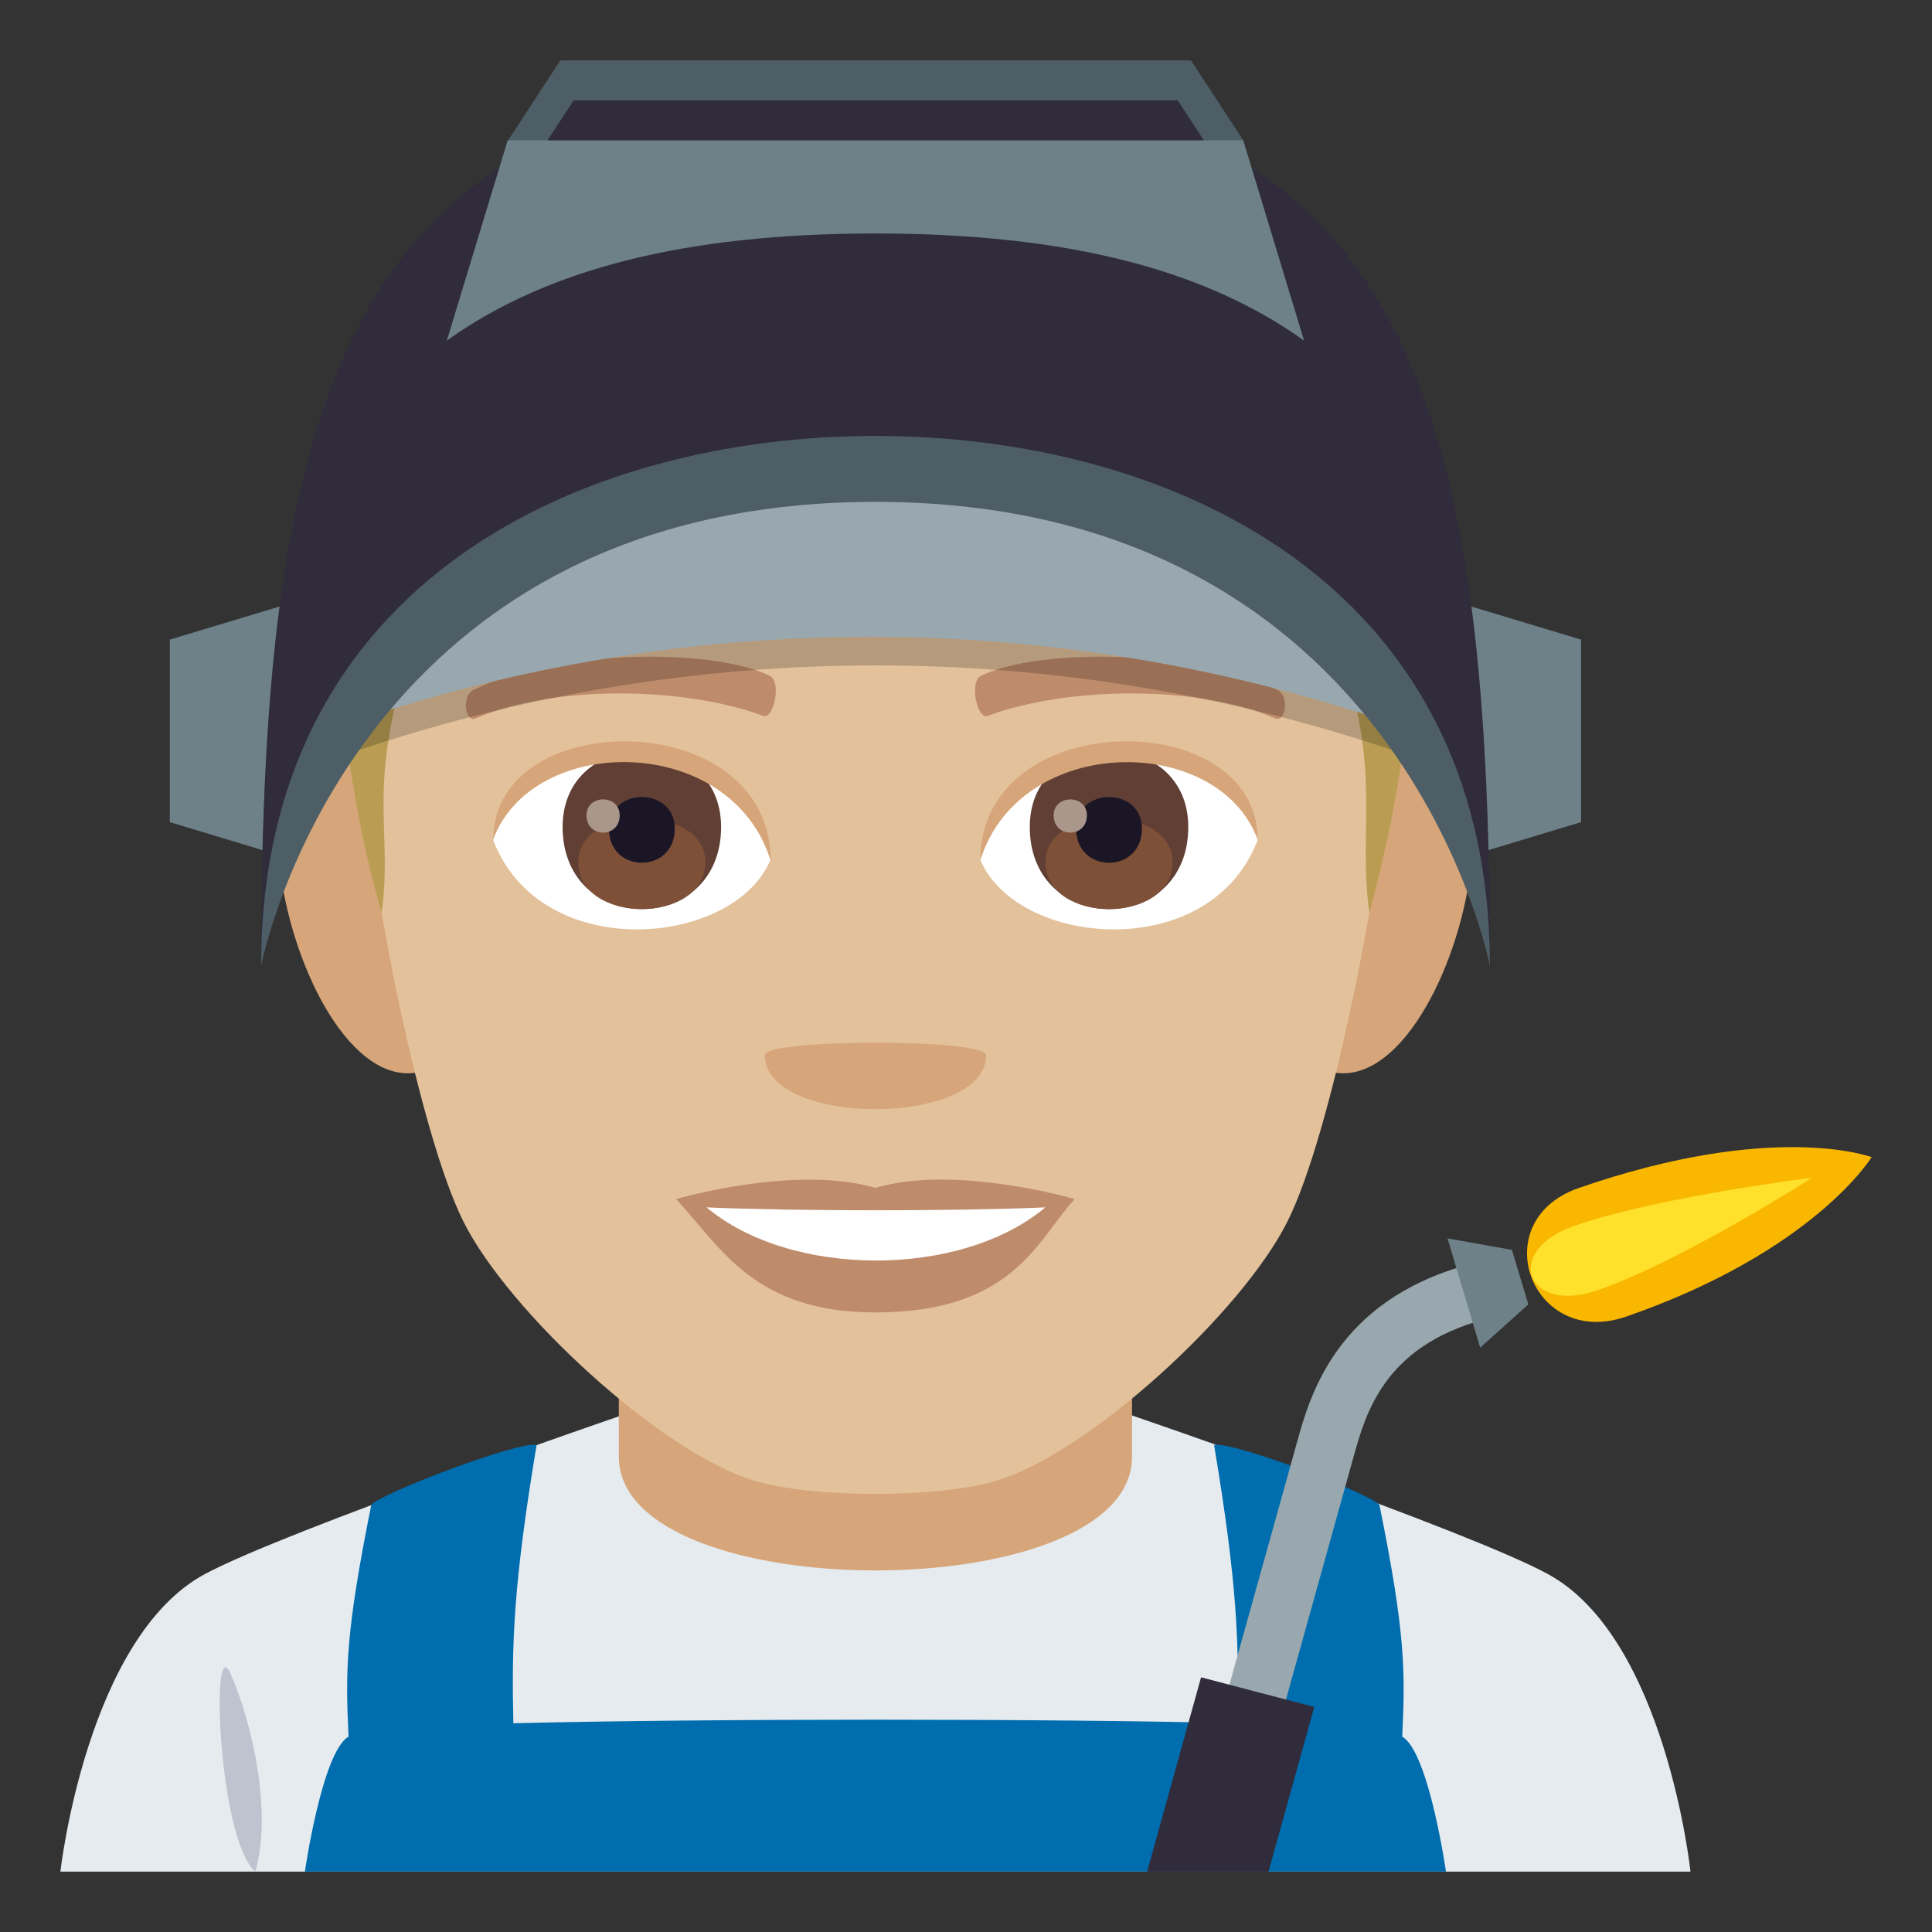 <?xml version="1.0" encoding="utf-8"?>
<!-- Generator: Adobe Illustrator 19.0.0, SVG Export Plug-In . SVG Version: 6.00 Build 0)  -->
<svg version="1.1" id="Layer_1" xmlns="http://www.w3.org/2000/svg" xmlns:xlink="http://www.w3.org/1999/xlink" x="0px" y="0px"
	 width="64px" height="64px" viewBox="0 0 64 64" enable-background="new 0 0 64 64" xml:space="preserve">
<rect x="0" y="0" width="64" height="64" fill="#333333" stroke="none"/>
<path fill="#E6EBEF" d="M6.787,52.143c2.701-1.451,13.908-5.292,13.908-5.292h16.695c0,0,11.197,3.831,13.881,5.289
	C55.178,54.256,56,62,56,62H2C2,62,2.871,54.249,6.787,52.143z"/>
<path fill="#D6A67A" d="M37.5,48.258c0-1.141,0-6.204,0-6.204h-17c0,0,0,4.986,0,6.204C20.5,53.278,37.5,53.278,37.5,48.258z"/>
<path fill="#BEC3CF" d="M8.457,62c0.572-1.952-0.101-4.92-0.818-6.555C6.969,53.923,7.223,60.927,8.457,62z"/>
<path fill="#006DAE" d="M46.451,57.528c0.1-2.172,0.111-3.394-0.754-7.67c-0.209-0.348-4.879-2.133-5.479-1.991
	c0.781,4.671,0.83,6.587,0.773,9.216c-6.484-0.155-17.502-0.155-23.986,0.002c-0.057-2.631-0.008-4.547,0.771-9.218
	c-0.6-0.142-5.269,1.644-5.478,1.991c-0.861,4.276-0.854,5.498-0.752,7.67C10.67,58.035,10.1,62,10.1,62H47.9
	C47.9,62,47.33,58.035,46.451,57.528z"/>
<path fill="#D6A67A" d="M11.9,24.236c-5.719-1.031-1.252,14.957,3.225,10.547C17.197,32.739,14.574,24.72,11.9,24.236z"/>
<path fill="#D6A67A" d="M46.1,24.236c-2.674,0.483-5.299,8.503-3.223,10.547C47.354,39.193,51.814,23.205,46.1,24.236z"/>
<path fill="#E3C19B" d="M29,5.488c-11.824,0-17.521,8.945-16.807,21.384c0.143,2.503,1.693,10.665,3.158,13.593
	c1.498,2.995,6.512,7.614,9.584,8.57c1.94,0.604,6.188,0.604,8.127,0c3.072-0.956,8.086-5.575,9.586-8.57
	c1.465-2.928,3.016-11.09,3.158-13.593C46.521,14.434,40.824,5.488,29,5.488z"/>
<path fill="#BF8C6B" d="M29,39.35c-2.66-0.782-6.6,0.37-6.6,0.37c1.5,1.635,2.6,3.756,6.6,3.756c4.582,0,5.359-2.407,6.6-3.756
	C35.6,39.72,31.656,38.563,29,39.35z"/>
<path fill="#FFFFFF" d="M23.406,39.996c2.787,2.34,8.418,2.354,11.221,0C31.656,40.124,26.398,40.125,23.406,39.996z"/>
<path fill="#D6A67A" d="M32.666,34.952c0,2.386-7.332,2.386-7.332,0C25.334,34.404,32.666,34.404,32.666,34.952z"/>
<path fill="#BA9D52" d="M44.576,22.075c1.146,3.818,0.414,5.426,0.785,8.163c0.729-2.707,1.178-5.086,1.391-8.163H44.576z"/>
<path fill="#BA9D52" d="M13.428,22.075h-2.219c0.309,3.453,0.787,5.921,1.434,8.163C13.012,27.499,12.178,26.357,13.428,22.075z"/>
<path fill="#FFFFFF" d="M41.658,27.834c-1.58,4.136-8.008,3.529-9.186,0.635C33.367,23.819,40.791,23.422,41.658,27.834z"/>
<path fill="#FFFFFF" d="M16.34,27.834c1.58,4.136,8.01,3.529,9.186,0.635C24.631,23.817,17.209,23.42,16.34,27.834z"/>
<path fill="#BF8C6B" d="M42.314,22.855c-2.705-1.342-7.879-1.407-9.807-0.472c-0.412,0.182-0.141,1.454,0.207,1.332
	c2.688-0.995,7.02-1.018,9.535,0.086C42.584,23.943,42.725,23.044,42.314,22.855z"/>
<path fill="#BF8C6B" d="M15.686,22.855c2.703-1.342,7.877-1.407,9.807-0.472c0.412,0.182,0.141,1.454-0.207,1.332
	c-2.691-0.995-7.02-1.018-9.537,0.086C15.414,23.943,15.275,23.044,15.686,22.855z"/>
<path fill="#613F34" d="M34.113,27.394c0,3.629,5.25,3.629,5.25,0C39.363,24.024,34.113,24.024,34.113,27.394z"/>
<path fill="#7D5037" d="M34.633,28.555c0,2.081,4.211,2.081,4.211,0C38.844,26.623,34.633,26.623,34.633,28.555z"/>
<path fill="#1A1626" d="M35.648,27.45c0,1.507,2.18,1.507,2.18,0C37.828,26.053,35.648,26.053,35.648,27.45z"/>
<path fill="#AB968C" d="M34.904,27.011c0,0.761,1.101,0.761,1.101,0C36.006,26.305,34.904,26.305,34.904,27.011z"/>
<path fill="#613F34" d="M18.637,27.393c0,3.63,5.25,3.63,5.25,0C23.887,24.024,18.637,24.024,18.637,27.393z"/>
<path fill="#7D5037" d="M19.156,28.554c0,2.081,4.211,2.081,4.211,0C23.367,26.622,19.156,26.622,19.156,28.554z"/>
<path fill="#1A1626" d="M20.172,27.45c0,1.506,2.18,1.506,2.18,0C22.352,26.052,20.172,26.052,20.172,27.45z"/>
<path fill="#AB968C" d="M19.428,27.01c0,0.761,1.1,0.761,1.1,0C20.527,26.304,19.428,26.304,19.428,27.01z"/>
<path fill="#D6A67A" d="M41.658,27.803c0-4.44-9.186-4.44-9.186,0.703C33.785,24.286,40.346,24.286,41.658,27.803z"/>
<path fill="#D6A67A" d="M16.34,27.803c0-4.44,9.186-4.44,9.186,0.702C24.215,24.283,17.652,24.283,16.34,27.803z"/>
<path opacity="0.2" d="M46.225,24.881c-11.19-3.785-23.242-3.785-34.432,0c-0.471-1.499-0.938-2.998-1.404-4.497
	c12.102-4.095,25.135-4.095,37.238,0C47.16,21.883,46.691,23.382,46.225,24.881z"/>
<path fill="#99A8AE" d="M46.035,23.936c-11.189-3.785-23.244-3.785-34.432,0c-0.469-1.5-0.936-2.998-1.402-4.498
	c12.098-4.094,25.135-4.094,37.236,0C46.971,20.938,46.502,22.436,46.035,23.936z"/>
<polygon fill="#6E8189" points="5.625,21.188 5.625,27.234 9.545,28.418 9.545,20.006 "/>
<polygon fill="#6E8189" points="52.375,21.188 52.375,27.234 48.455,28.418 48.455,20.006 "/>
<path fill="#302C3B" d="M49.354,32c0-19.371-2.92-29.361-20.352-29.361C11.568,2.639,8.65,12.629,8.65,32
	c0,0,2.918-17.497,20.351-17.497C46.434,14.503,49.354,32,49.354,32z"/>
<path fill="#6E8189" d="M29,7.734c6.346,0,10.916,1.196,14.199,3.55l-2.016-6.638c-12.182-2.647-24.365,0-24.365,0l-2.016,6.637
	C18.084,8.931,22.656,7.734,29,7.734z"/>
<polygon fill="#4E5E67" points="41.184,4.647 39.453,2 18.563,2 16.834,4.646 "/>
<polygon fill="#302C3B" points="39.877,4.647 39.012,3.323 19.002,3.323 18.139,4.647 "/>
<path fill="#4E5E67" d="M49.354,32c0-12.832-10.758-17.559-20.352-17.559C19.41,14.441,8.65,19.168,8.65,32
	c0,0,2.918-15.375,20.351-15.375C46.434,16.625,49.354,32,49.354,32z"/>
<path fill="#99A8AE" d="M42.307,57.352l-1.875-0.49l2.535-9.092c0.418-1.517,1.299-4.672,5.639-5.868l0.533,1.813
	c-3.287,0.902-3.895,3.094-4.301,4.543L42.307,57.352z"/>
<path fill="#F9B700" d="M62,38.332c0,0-3.223-1.223-9.705,1.023c-3.141,1.096-1.564,5.348,1.578,4.258
	C60.104,41.449,62,38.332,62,38.332z"/>
<path fill="#FFE12C" d="M52.939,42.735c-2.381,0.836-3.172-1.303-0.787-2.126c2.783-0.97,7.879-1.595,7.879-1.595
	S55.725,41.768,52.939,42.735"/>
<polygon fill="#6E8189" points="49.033,44.642 47.951,41.023 50.084,41.404 50.629,43.21 "/>
<polygon fill="#302C3B" points="42.021,62 43.537,56.545 39.787,55.563 38,62 "/>
</svg>
